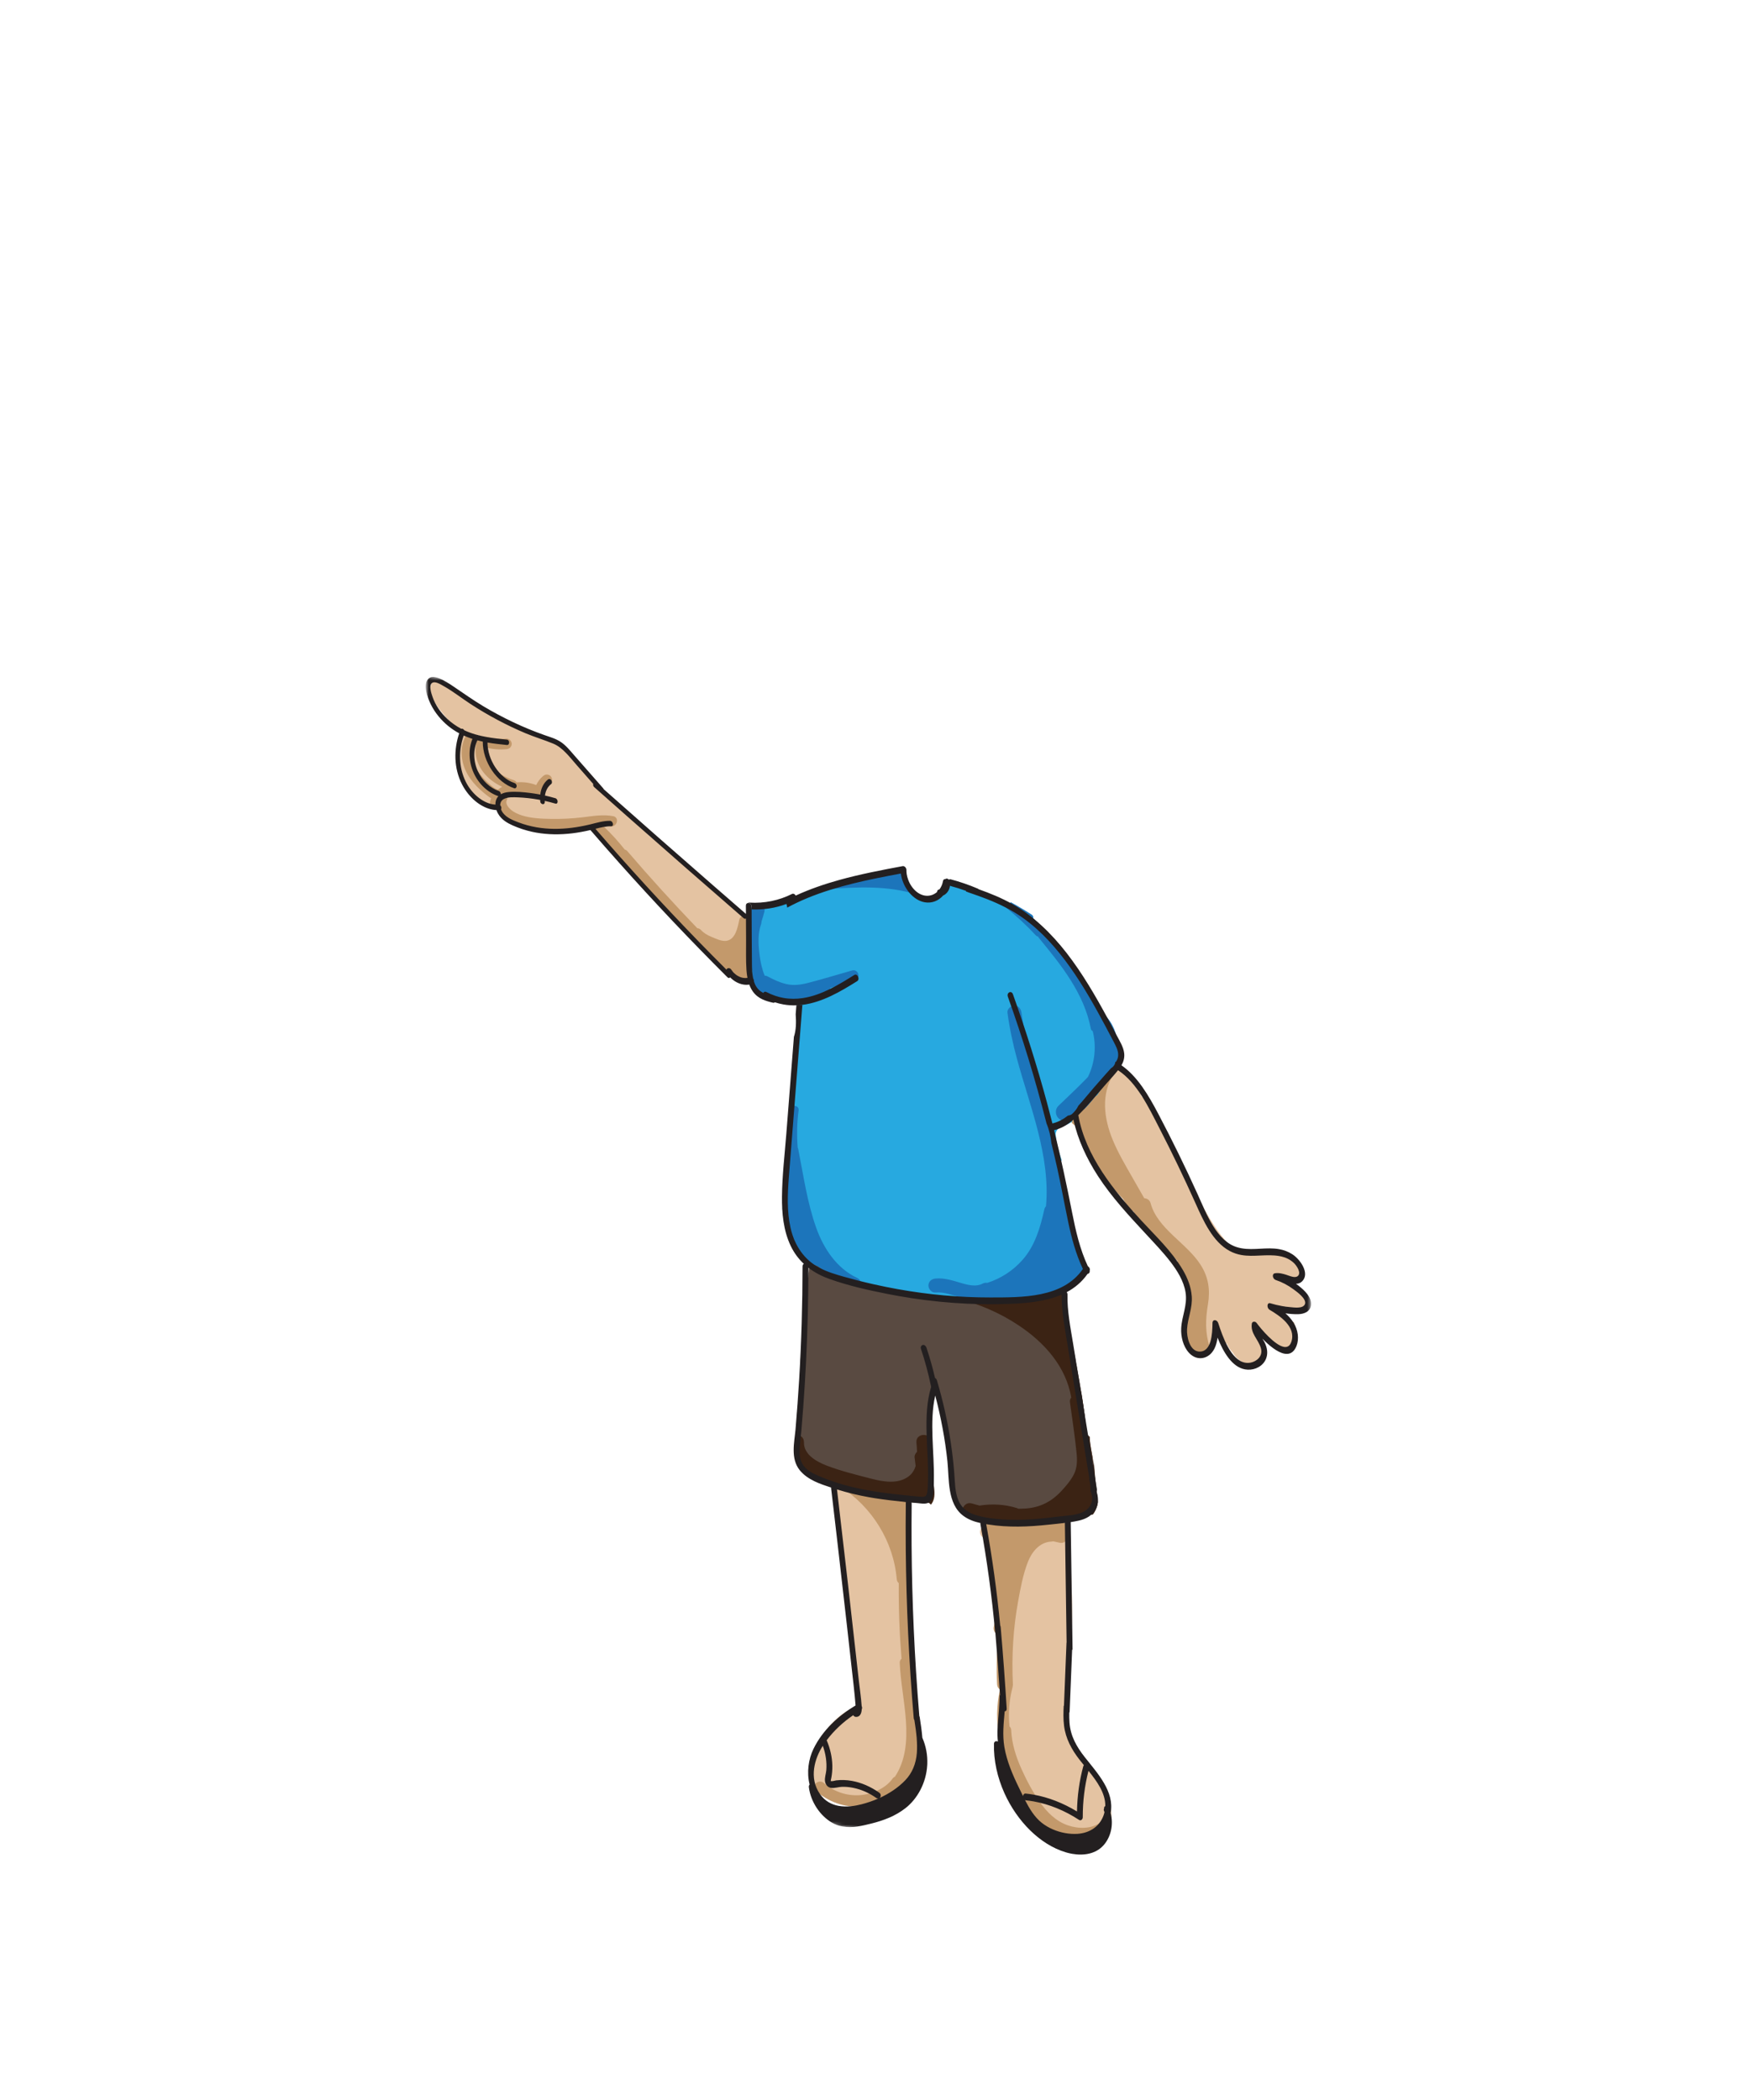 <?xml version="1.0" encoding="UTF-8"?>
<svg width="500px" height="600px" viewBox="0 0 500 600" version="1.1" xmlns="http://www.w3.org/2000/svg" xmlns:xlink="http://www.w3.org/1999/xlink">
    <title>pointingleft</title>
    <defs>
        <polyline id="path-1" points="253.256 0.122 252.685 307.781 0.128 353 0.699 45.34 253.25 0.122"></polyline>
        <polyline id="path-3" points="253.256 0.122 252.685 307.781 0.128 353 0.699 45.34 253.25 0.122"></polyline>
    </defs>
    <g id="pointingleft" stroke="none" stroke-width="1" fill="none" fill-rule="evenodd">
        <g id="body" transform="translate(248, 369) scale(-1, 1) translate(-248, -369) translate(121, 192)">
            <g id="fill" transform="translate(1.941, 2.437)">
                <path d="M92.979,242.731 C92.625,241.583 91.401,241.149 90.185,241.32 C86.652,241.819 83.118,242.318 79.584,242.817 C76.498,243.252 72.995,244.163 69.901,243.396 C67.516,242.805 66.297,245.495 67.679,246.763 C67.657,246.862 67.63,246.959 67.623,247.067 C66.769,258.348 66.031,269.658 67.963,280.886 C67.399,288.617 69.728,296.561 67.176,304.113 C67.126,304.26 67.098,304.401 67.083,304.538 C65.022,307.476 62.888,310.373 60.66,313.212 C58.823,315.552 57.002,318.054 56.463,320.872 C56.111,321.133 55.798,321.48 55.73,321.874 C55.515,323.099 55.385,324.241 55.636,325.469 C55.884,326.68 56.694,327.744 57.775,328.487 C58.232,328.8 58.716,329.037 59.215,329.228 C59.497,329.608 59.911,329.907 60.453,330.02 C63.208,330.593 66.015,330.295 68.483,329.302 C68.51,329.302 68.533,329.307 68.56,329.306 C72.224,329.159 74.554,327.112 76.336,324.611 C77.27,323.912 78.167,323.176 79.007,322.384 C79.415,322.001 79.672,321.49 79.672,320.957 C79.672,320.796 79.638,320.627 79.589,320.459 C83.442,313.395 87.903,305.877 87.224,297.955 C87.38,297.606 87.428,297.2 87.309,296.744 C86.139,292.287 86.891,287.623 87.327,283.122 C87.796,278.274 88.266,273.427 88.736,268.579 C88.79,268.023 88.615,267.595 88.317,267.278 C88.773,259.741 90.029,252.279 92.089,244.949 C92.843,244.475 93.213,243.491 92.979,242.731" id="Fill-1" fill="#E4C3A2"></path>
                <path d="M140.361,306.183 C139.019,302.451 136.774,299.012 133.776,296.397 C132.123,294.955 130.259,293.706 128.016,293.51 C127.933,293.503 127.849,293.508 127.766,293.504 C127.973,289.316 128.376,285.138 129.01,280.991 C129.539,280.598 129.87,279.957 129.923,279.248 L131.664,256.256 C131.69,255.917 131.602,255.598 131.45,255.309 C132.417,247.979 133.341,240.644 134.178,233.298 C134.204,233.074 134.167,232.859 134.102,232.654 C134.32,231.644 134.527,230.632 134.764,229.626 C135.214,227.72 133.29,226.391 131.611,227.203 C126.53,229.659 121.227,231.593 115.77,233.034 C114.134,233.466 113.931,235.186 114.632,236.293 C114.63,236.318 114.622,236.342 114.619,236.368 C114.579,236.716 114.584,237.055 114.615,237.389 C114.411,237.702 114.288,238.092 114.301,238.572 C114.408,242.218 114.514,245.865 114.621,249.511 C114.662,250.887 114.689,252.268 114.773,253.643 L114.758,253.824 C114.744,254.007 114.769,254.182 114.811,254.353 C114.817,254.421 114.816,254.489 114.823,254.557 C114.867,255.065 114.914,255.641 114.991,256.225 C114.559,256.737 114.404,257.435 114.534,258.184 C114.604,258.593 114.671,259.003 114.73,259.413 C114.74,259.477 114.749,259.54 114.757,259.604 C114.761,259.632 114.764,259.656 114.769,259.697 C114.792,259.887 114.816,260.077 114.838,260.267 C114.838,260.272 114.838,260.276 114.839,260.28 C114.809,260.559 114.775,260.839 114.75,261.118 C114.548,263.328 114.356,265.539 114.161,267.751 C114.148,267.886 114.158,268.019 114.18,268.151 C113.808,268.533 113.57,269.029 113.638,269.565 C114.257,274.446 113.237,279.497 112.966,284.381 C112.723,288.782 112.67,293.189 112.769,297.595 C112.187,297.917 111.762,298.512 111.759,299.38 C111.748,302.199 111.737,305.018 111.726,307.838 C111.72,309.099 111.606,310.449 111.95,311.678 C112.308,312.961 113.182,313.911 114.129,314.801 C117.691,318.151 121.912,320.951 126.927,321.225 C127.087,321.234 127.242,321.217 127.392,321.184 C127.575,321.16 127.757,321.135 127.94,321.111 C128.169,321.047 128.372,320.938 128.562,320.809 C132.156,321.477 136.039,320.447 138.558,317.695 C141.52,314.46 141.801,310.191 140.361,306.183" id="Fill-3" fill="#E4C3A2"></path>
                <path d="M92.084,241.095 C90.92,239.363 88.483,239.758 86.598,239.877 C84.675,239.998 82.756,240.175 80.845,240.401 C76.883,240.87 72.779,239.763 68.908,240.657 C66.097,241.306 67.473,246.995 70.293,246.344 C70.902,246.203 71.516,246.073 72.128,245.942 C72.296,245.983 72.474,246.012 72.667,246.02 C76.149,246.169 78.336,249.155 79.377,251.832 C80.773,255.421 81.481,259.302 82.162,263.043 C83.589,270.885 84.045,278.859 83.661,286.795 C83.651,286.991 83.676,287.168 83.715,287.335 C83.719,287.444 83.734,287.556 83.766,287.673 C84.73,291.323 85.02,295.107 84.623,298.839 C84.351,299.081 84.162,299.415 84.145,299.852 C83.986,303.715 82.808,307.439 81.204,311.006 C79.726,314.296 77.98,317.59 75.855,320.585 C73.942,323.281 71.404,325.899 68.003,327.075 C64.955,328.13 61.197,328.192 58.592,326.203 C56.94,324.942 54.534,327.085 56.197,328.356 C59.316,330.737 63.397,331.316 67.322,330.451 C71.58,329.513 75.577,328.223 78.148,325.131 C80.895,321.829 82.936,317.281 84.711,313.498 C86.245,310.227 86.712,306.206 87.242,302.709 C87.384,302.554 87.484,302.372 87.523,302.167 C88.415,297.55 88.367,292.868 87.362,288.284 C87.819,287.958 88.143,287.463 88.175,286.795 C88.403,282.068 88.308,277.335 87.914,272.623 C88.859,272.181 89.37,271.253 89.103,270.274 C88.996,269.883 88.899,269.49 88.819,269.093 C88.785,268.923 88.756,268.753 88.725,268.582 C88.719,268.548 88.716,268.536 88.712,268.513 C88.709,268.488 88.708,268.474 88.703,268.437 C88.618,267.692 88.563,266.947 88.568,266.198 C88.572,265.469 88.592,264.709 88.728,263.988 C88.738,263.931 88.751,263.866 88.76,263.816 C88.791,263.645 88.825,263.475 88.861,263.306 C88.945,262.91 89.047,262.518 89.159,262.128 C89.317,261.572 89.188,260.963 88.851,260.478 C89.079,259.131 89.227,257.738 89.227,256.335 C89.472,254.435 89.81,252.547 90.272,250.674 C90.696,248.962 91.204,247.266 91.796,245.595 C92.315,244.127 93.067,242.56 92.084,241.095" id="Fill-5" fill="#C3996B"></path>
                <path d="M137.658,314.998 C134.868,317.45 131.185,318.709 127.478,318.473 C124.101,318.257 120.047,316.602 118.044,313.745 C117.848,313.466 117.607,313.285 117.349,313.172 C111.198,303.862 115.616,290.937 115.987,280.678 C116.007,280.134 115.797,279.736 115.478,279.478 C116.062,272.295 116.33,265.092 116.268,257.885 C116.577,257.626 116.807,257.254 116.849,256.748 C117.743,246.024 123.912,236.074 132.975,230.34 C133.605,230.309 134.031,229.974 134.253,229.526 C135.694,228.615 134.845,225.99 133.018,226.606 C129.474,227.801 125.93,228.995 122.387,230.189 C120.531,230.815 118.673,231.435 116.818,232.066 C115.492,232.518 114.321,233.015 113.965,234.503 C113.575,236.125 113.836,238.07 113.818,239.732 C113.798,241.593 113.777,243.454 113.757,245.315 C113.719,248.764 113.68,252.213 113.642,255.662 C113.288,255.918 113.042,256.328 113.049,256.903 C113.15,264.959 112.847,273.012 112.14,281.038 C112.089,281.633 112.323,282.05 112.682,282.301 C112.266,288.756 110.86,295.654 111.085,302.204 C110.825,302.405 110.631,302.678 110.571,303.011 C110.324,304.397 110.288,305.784 110.41,307.146 C110.345,307.32 110.307,307.505 110.321,307.698 C110.535,310.664 111.744,313.44 113.837,315.566 C114.25,315.984 114.86,316.092 115.404,315.945 C115.721,316.375 116.051,316.801 116.41,317.219 C116.725,317.585 117.09,317.735 117.446,317.741 C120.12,320.033 123.692,321.365 127.123,321.665 C131.798,322.074 136.441,320.345 139.934,317.274 C141.493,315.904 139.209,313.635 137.658,314.998" id="Fill-7" fill="#C3996B"></path>
                <path d="M235.975,16.205 C235.929,16.175 235.881,16.147 235.835,16.118 C236.025,15.932 236.204,15.736 236.39,15.548 C236.704,15.847 237.135,16.019 237.624,15.949 C237.604,16.148 237.583,16.346 237.562,16.547 C237.129,16.047 236.504,15.991 235.975,16.205 M228.193,32.73 C227.738,32.574 227.255,32.483 226.76,32.433 C227.332,32.269 227.89,32.069 228.432,31.833 C228.496,32.233 228.691,32.618 228.981,32.876 C228.977,32.96 228.983,33.045 228.991,33.131 C228.746,32.972 228.486,32.83 228.193,32.73 M249.89,1.114 C249.618,0.235 248.523,-0.334 247.686,0.218 C247.448,0.375 247.223,0.548 247.009,0.733 C246.514,0.497 245.911,0.531 245.416,1.056 C242.734,3.904 238.693,5.03 236.215,8.125 C236.082,8.148 235.949,8.177 235.811,8.239 C229.367,11.15 222.91,14.034 216.478,16.973 C213.541,18.315 211.093,19.961 208.996,22.437 C206.843,24.979 204.843,27.664 202.906,30.372 C202.896,30.385 202.892,30.398 202.882,30.412 C197.464,34.847 192.288,39.564 187.36,44.538 C181.285,48.827 175.446,53.454 169.932,58.445 C168.312,59.912 166.718,61.408 165.152,62.934 C163.767,64.282 161.917,65.688 161.003,67.413 C160.76,67.359 160.511,67.352 160.292,67.413 C159.425,67.651 159.136,68.452 159.246,69.258 C159.631,72.116 160.417,75.211 159.82,78.079 C159.534,79.454 159.122,80.791 158.944,82.187 C158.851,82.918 158.769,83.666 159.185,84.322 C159.658,85.066 160.524,85.314 161.354,85.168 C163.866,84.726 165.841,82.426 167.531,80.695 C168.093,80.118 168.634,79.518 169.192,78.937 C169.611,79.024 170.069,78.923 170.46,78.516 C177.713,70.98 184.791,63.278 191.688,55.415 C191.894,55.181 192.005,54.909 192.042,54.631 C196.163,50.404 200.114,46.019 203.888,41.48 C203.947,41.514 204.003,41.549 204.069,41.576 C204.604,41.794 205.148,41.976 205.697,42.138 L205.87,42.272 C206.104,42.408 206.356,42.476 206.626,42.476 L206.994,42.476 C209.962,43.123 213.063,43.062 216.088,42.711 C219.618,42.302 223.607,41.95 226.788,40.237 C228.209,39.473 229.689,38.204 230.225,36.634 C230.362,36.232 230.408,35.84 230.389,35.464 C230.633,35.673 230.944,35.813 231.321,35.813 C235.831,35.809 239.207,31.517 240.929,27.76 C242.819,23.638 243.022,18.771 240.505,14.86 C242.582,13.748 244.352,12.076 245.854,10.259 C246.953,8.929 248.097,7.545 248.986,6.062 C249.879,4.572 250.421,2.83 249.89,1.114" id="Fill-9" fill="#E4C3A2"></path>
                <path d="M66.565,119.696 C66.264,119.278 65.888,118.944 65.383,118.753 C65.003,117.905 64.502,117.08 63.858,116.288 C63.444,115.779 62.74,115.592 62.048,115.636 C60.632,113.631 59.024,111.732 57.245,109.984 C56.412,109.166 54.812,109.071 53.937,109.879 C53.701,110.096 53.526,110.347 53.405,110.614 C50.268,112.595 48.361,115.621 46.894,118.795 C45.266,120.372 44.216,122.558 43.425,124.618 C42.166,125.929 41.17,127.424 40.492,129.034 C38.478,132.183 36.829,135.52 35.602,139.015 C35.528,139.227 35.502,139.425 35.494,139.617 C33.935,142.136 32.434,144.686 31.01,147.274 C27.962,152.816 24.865,158.922 19.68,163.119 C19.645,163.118 19.612,163.11 19.577,163.112 L16.993,163.276 C16.755,163.29 16.53,163.347 16.323,163.446 C13.004,163.187 9.657,162.955 6.375,163.418 C5.947,163.478 5.627,163.798 5.443,164.19 C5.176,164.251 4.907,164.308 4.646,164.392 C3.196,164.859 0.997,165.899 1.117,167.725 C1.13,167.943 1.186,168.132 1.265,168.301 C1.303,168.976 1.456,169.628 1.618,170.283 C2.201,170.552 2.618,171.049 2.726,171.769 C2.872,172.744 2.249,173.647 1.32,173.93 C1.11,173.994 0.903,174.064 0.695,174.135 C0.643,174.154 0.612,174.164 0.578,174.175 C0.57,174.18 0.548,174.192 0.519,174.206 C0.519,174.206 0.518,174.206 0.518,174.207 C0.802,174.793 0.843,175.505 0.452,176.029 C0.324,176.2 0.221,176.377 0.113,176.56 C0.104,176.576 0.099,176.58 0.092,176.592 C0.09,176.613 0.088,176.632 0.083,176.668 C0.067,176.755 0.045,176.842 0.023,176.928 C0.027,176.971 -0.001,177.228 -1.42108547e-14,177.306 C0.001,177.395 0.048,177.709 0.038,177.687 C0.057,177.781 0.075,177.875 0.1,177.968 C0.128,178.07 0.164,178.167 0.198,178.266 C0.209,178.272 0.325,178.55 0.361,178.615 C0.426,178.731 0.502,178.841 0.576,178.951 C0.616,178.997 0.729,179.14 0.759,179.172 C0.828,179.242 0.902,179.305 0.974,179.369 C0.988,179.361 1.281,179.563 1.344,179.601 C1.359,179.609 1.362,179.613 1.373,179.619 C1.392,179.621 1.409,179.621 1.441,179.627 C1.516,179.638 1.705,179.654 1.731,179.662 C1.77,179.661 1.807,179.66 1.842,179.66 C1.988,179.635 2.138,179.604 2.318,179.555 C2.684,179.456 3.013,179.462 3.306,179.533 C3.999,179.381 4.694,179.24 5.356,178.979 C5.955,178.743 6.647,179.187 6.875,179.727 C6.98,179.98 6.985,180.253 6.928,180.51 C6.932,180.51 6.935,180.509 6.939,180.508 L6.927,180.517 C6.852,180.852 6.662,181.159 6.347,181.341 C5.867,181.618 5.411,181.934 4.941,182.229 C4.782,182.33 4.616,182.414 4.452,182.505 C4.233,182.875 3.883,183.186 3.362,183.353 C3.339,183.36 3.319,183.363 3.297,183.369 C3.29,183.436 3.284,183.503 3.265,183.573 C2.926,184.871 2.778,186.237 3.043,187.508 C3.32,188.833 3.869,190.074 4.426,191.3 C4.465,191.288 4.498,191.285 4.539,191.271 C4.631,191.237 4.725,191.221 4.82,191.215 C4.975,191.111 5.125,190.999 5.278,190.893 C5.568,191.012 5.896,191.047 6.232,190.959 C7.853,190.536 9.356,189.587 10.48,188.317 C10.618,188.203 10.752,188.083 10.9,187.987 C11.485,187.604 12.323,187.869 12.661,188.45 C13.024,189.073 12.781,189.837 12.199,190.217 C12.149,190.25 12,190.368 12.011,190.354 C11.967,190.391 11.922,190.427 11.88,190.466 C11.72,190.615 11.583,190.779 11.438,190.942 C11.415,190.973 11.392,191.005 11.37,191.038 C11.34,191.083 11.31,191.129 11.281,191.174 C11.781,191.352 12.151,191.826 12.157,192.38 C12.158,192.569 12.169,192.748 12.18,192.926 C12.182,192.941 12.184,192.953 12.186,192.964 C12.234,193.194 12.282,193.421 12.355,193.646 C12.39,193.753 12.43,193.858 12.47,193.963 C12.483,193.984 12.585,194.216 12.601,194.251 C12.727,194.503 12.868,194.747 13.024,194.981 C13.044,195.012 13.148,195.153 13.169,195.186 C13.244,195.279 13.32,195.37 13.401,195.457 C13.403,195.459 13.405,195.461 13.408,195.464 C13.648,195.45 13.892,195.501 14.104,195.634 C14.107,195.636 14.383,195.798 14.317,195.767 C14.237,195.73 14.515,195.835 14.55,195.845 C14.627,195.866 14.704,195.883 14.781,195.897 C14.808,195.9 14.855,195.905 14.883,195.906 C14.997,195.909 15.109,195.911 15.222,195.906 C15.236,195.905 15.327,195.898 15.376,195.894 C15.429,195.881 15.598,195.847 15.594,195.848 C15.675,195.827 15.754,195.802 15.835,195.777 C15.865,195.767 15.897,195.766 15.928,195.759 C16.099,195.572 16.243,195.365 16.397,195.164 C16.613,195.207 16.841,195.207 17.074,195.142 C18.708,194.681 19.967,193.483 20.825,192.052 C21.59,191.254 22.196,190.312 22.634,189.295 C22.76,189.56 22.898,189.819 23.061,190.066 C23.381,189.166 23.837,188.301 24.319,187.494 C24.688,186.874 25.458,186.701 26.08,187.03 C26.69,187.354 26.887,188.217 26.542,188.798 C26.38,189.069 26.231,189.345 26.084,189.623 C26.094,189.655 26.119,189.68 26.127,189.715 C26.161,189.847 26.205,189.978 26.243,190.11 C26.388,190.172 26.519,190.255 26.613,190.374 C26.805,190.618 26.992,190.865 27.172,191.118 C27.18,191.13 27.189,191.141 27.197,191.153 C27.282,191.178 27.363,191.215 27.441,191.264 C27.745,191.468 28.038,191.701 28.296,191.961 C28.344,192.009 28.388,192.062 28.433,192.112 C28.998,191.991 29.461,191.759 29.784,191.391 C32.214,189.769 32.107,186.827 31.912,184.265 C31.688,181.324 31.464,178.384 31.24,175.442 C31.463,175.226 31.629,174.967 31.692,174.663 C33.472,166.029 40.797,159.829 47.054,153.613 C50.675,150.016 54.055,146.221 57.096,142.206 C60.013,138.353 62.894,134.286 64.795,129.924 C65.188,129.021 65.512,128.1 65.764,127.173 C66.008,127.017 66.222,126.823 66.409,126.584 C67.168,125.609 67.578,124.359 67.6,123.167 C67.623,121.975 67.29,120.706 66.565,119.696" id="Fill-11" fill="#E4C3A2"></path>
                <path d="M67.76,121.967 C67.676,121.603 67.517,121.255 67.363,120.911 C67.122,120.378 66.745,119.887 66.317,119.464 C66.299,119.447 66.277,119.435 66.26,119.419 C65.687,117.731 64.559,116.217 62.704,115.11 C62.55,115.018 62.397,114.947 62.245,114.892 C60.856,112.967 59.433,111.061 58.051,109.139 C57.312,108.211 56.082,107.689 54.874,108.279 C53.831,108.788 53.249,110.178 53.944,111.143 C54.234,111.546 54.524,111.949 54.814,112.352 C58.583,118.129 57.654,125.144 55.143,131.238 C53.649,134.864 51.64,138.284 49.678,141.713 C48.494,143.78 47.312,145.847 46.129,147.915 C45.314,147.969 44.567,148.405 44.308,149.358 C42.324,156.676 34.031,160.671 30.023,166.95 C27.724,170.55 27.259,174.197 27.939,178.278 C28.636,182.461 28.765,186.378 27.432,190.47 C26.582,193.078 31.058,194.345 31.907,191.737 C31.943,191.629 31.969,191.52 32.003,191.412 C32.21,191.338 32.413,191.209 32.598,190.999 C35.496,187.708 34.33,183.495 33.337,179.694 C32.731,177.37 32.701,175.353 33.464,173.06 C34.166,170.949 35.203,168.984 36.45,167.149 C36.759,166.696 36.769,166.254 36.609,165.883 C39.57,162.623 43.193,159.807 45.815,156.381 C46.319,156.271 46.785,155.971 47.109,155.406 C47.829,154.147 48.55,152.888 49.27,151.629 C50.305,151.254 50.905,150.476 51.395,149.52 C51.663,148.996 51.948,148.481 52.242,147.971 C52.439,147.778 52.633,147.585 52.862,147.386 C52.94,147.318 53.006,147.239 53.064,147.154 C53.643,146.587 54.185,145.996 54.71,145.396 C55.094,145.339 55.465,145.132 55.736,144.721 C57.656,141.82 59.615,138.94 61.488,136.006 C63.251,133.242 64.838,130.344 65.745,127.175 C65.749,127.159 65.749,127.146 65.753,127.131 C65.823,127.107 65.892,127.083 65.962,127.059 C66.32,126.882 66.607,126.638 66.824,126.327 C66.965,126.162 67.088,125.986 67.189,125.798 C67.366,125.468 67.551,125.13 67.662,124.775 C67.834,124.231 67.939,123.634 67.904,123.065 C67.881,122.7 67.843,122.326 67.76,121.967" id="Fill-13" fill="#C3996B"></path>
                <path d="M202.649,41.746 C202.037,41.184 201.137,41.169 200.528,41.746 C198.374,43.785 196.394,45.985 194.551,48.303 C194.291,48.358 194.033,48.503 193.803,48.771 C187.354,56.295 180.686,63.627 173.826,70.778 C173.49,70.781 173.141,70.911 172.829,71.231 C172.002,72.153 170.951,72.757 169.811,73.225 C168.598,73.722 167.003,74.517 165.669,74.391 C162.916,74.132 162.267,70.455 161.832,68.327 C161.67,67.533 160.73,67.075 159.987,67.28 C159.162,67.506 158.776,68.329 158.939,69.124 C159.058,69.706 159.201,70.311 159.37,70.916 C158.928,71.143 158.618,71.569 158.689,72.182 C159.146,76.099 159.625,80.134 158.592,84.001 C158.238,85.329 159.65,86.261 160.796,85.695 C165.683,83.28 169.507,79.089 173.249,75.132 C173.587,75.131 173.935,75.004 174.243,74.686 C181.427,67.268 188.387,59.636 195.126,51.81 C195.504,51.72 195.846,51.477 196.117,51.12 C196.187,51.028 196.256,50.935 196.327,50.843 C196.336,50.832 196.386,50.766 196.42,50.723 C196.461,50.669 196.565,50.536 196.561,50.541 C196.618,50.469 196.675,50.396 196.733,50.323 C196.992,49.996 197.254,49.671 197.52,49.349 C198.051,48.705 198.596,48.073 199.154,47.452 C200.269,46.209 201.437,45.015 202.649,43.868 C203.22,43.327 203.235,42.284 202.649,41.746" id="Fill-15" fill="#C3996B"></path>
                <path d="M231.759,16.586 C231.678,16.591 231.701,16.59 231.759,16.586" id="Fill-17" fill="#C3996B"></path>
                <path d="M240.105,16.063 C239.244,14.334 236.655,15.853 237.514,17.577 C239.125,20.807 237.715,24.634 235.534,27.217 C234.414,28.543 233.077,29.843 231.626,30.806 C231.371,30.976 231.077,31.082 230.787,31.185 C230.409,30.881 230.002,30.607 229.575,30.369 C231.658,29.384 233.552,28.035 234.974,26.184 C236.921,23.649 237.792,20.209 236.795,17.113 C236.464,16.085 235.407,15.882 234.648,16.227 C234.362,16.11 234.041,16.078 233.714,16.171 C233.265,16.299 232.811,16.409 232.352,16.496 C232.21,16.522 232.069,16.546 231.927,16.569 C231.887,16.576 231.812,16.582 231.759,16.585 C231.791,16.584 231.832,16.581 231.899,16.577 C231.667,16.59 231.434,16.631 231.203,16.651 C230.252,16.728 229.298,16.712 228.351,16.61 C227.994,16.571 227.535,16.805 227.291,17.049 C227.031,17.309 226.835,17.736 226.851,18.11 C226.891,18.995 227.513,19.52 228.351,19.61 C230.287,19.818 232.267,19.641 234.152,19.148 C234.355,21.013 233.745,22.926 232.552,24.447 C230.985,26.446 228.649,27.697 226.275,28.473 C225.925,28.587 225.636,28.815 225.44,29.102 C223.548,28.914 221.637,29.187 219.853,29.862 C219.383,28.877 218.723,27.975 217.892,27.299 C217.574,27.041 217.257,26.86 216.832,26.86 C216.463,26.86 216.024,27.023 215.77,27.299 C215.508,27.585 215.313,27.96 215.332,28.36 C215.348,28.734 215.467,29.174 215.77,29.421 C216.092,29.683 216.379,29.98 216.644,30.299 C216.87,30.615 217.066,30.95 217.232,31.3 C217.354,31.613 217.463,31.929 217.535,32.256 C217.613,32.613 217.917,32.973 218.224,33.153 C218.546,33.341 219.02,33.421 219.38,33.304 C219.583,33.239 219.76,33.142 219.911,33.021 C220.051,32.99 220.193,32.961 220.327,32.897 C222.179,32.006 224.361,31.793 226.351,32.294 C226.996,32.457 227.641,32.701 228.216,33.029 C228.081,33.387 228.074,33.803 228.277,34.233 C228.737,35.207 227.746,36.367 227.054,36.947 C226.14,37.714 224.981,38.219 223.851,38.569 C221.234,39.379 218.44,39.485 215.719,39.535 C212.701,39.59 209.677,39.444 206.678,39.09 C203.71,38.74 200.842,38.189 197.862,38.753 C195.967,39.112 196.769,42.003 198.66,41.646 C202.069,41.001 205.705,42.058 209.115,42.331 C212.672,42.616 216.28,42.654 219.836,42.325 C222.759,42.055 225.815,41.476 228.27,39.766 C229.556,38.871 230.619,37.634 231.082,36.239 C232.071,36.503 233.352,35.728 233,34.434 C232.924,34.158 232.825,33.897 232.714,33.643 C233.057,33.459 233.376,33.235 233.686,32.999 C234.456,32.414 235.205,31.801 235.914,31.145 C237.259,29.902 238.485,28.483 239.414,26.899 C241.343,23.606 241.836,19.538 240.105,16.063" id="Fill-19" fill="#C3996B"></path>
                <path d="M159.45,81.222 C159.441,77.771 159.061,74.3 159.298,70.854 C159.028,70.858 158.763,70.813 158.514,70.717 C158.523,70.666 158.54,70.621 158.545,70.568 C158.621,69.845 158.675,69.119 158.697,68.392 C158.721,67.65 158.78,66.852 158.633,66.119 C158.268,64.296 156.271,64.268 154.8,64.055 C153.296,63.837 151.789,63.641 150.279,63.47 C149.599,63.393 148.911,63.288 148.226,63.263 C147.769,63.246 147.351,63.317 146.959,63.463 C144.265,62.015 141.501,60.707 138.67,59.596 C131.682,56.853 123.95,56.843 116.98,54.017 C115.971,55.283 114.735,56.552 113.495,57.39 C113,58.841 112.336,60.351 111.049,61.25 C108.124,63.293 103.366,61.488 102.569,57.977 C102.481,57.589 102.576,57.25 102.761,56.977 C102.76,56.973 102.759,56.971 102.758,56.966 C100.849,57.438 99.006,58.126 97.171,58.846 C97.159,59.21 96.958,59.558 96.498,59.68 C94.062,60.327 91.539,60.909 89.176,61.843 C75.089,71.314 64.343,85.483 58.777,102.585 C58.717,102.769 58.698,102.94 58.658,103.117 C57.057,105.802 55.369,108.443 53.509,110.989 C54.025,111.513 54.524,112.054 55.01,112.609 C56.758,114.398 58.244,116.424 59.629,118.508 C59.644,118.517 59.662,118.516 59.678,118.525 C60.273,118.898 60.808,119.355 61.322,119.837 C62.839,121.216 64.269,122.481 65.99,123.546 C66.346,123.767 66.498,124.16 66.428,124.549 C66.681,124.995 66.791,125.537 66.757,126.054 C67.644,126.618 68.584,127.092 69.602,127.394 C70.591,127.687 71.521,128.702 71.43,129.795 C71.223,132.306 70.507,134.673 69.726,137.03 C70.249,138.052 69.986,138.993 69.364,139.634 C70.845,140.102 72.58,139.927 73.767,138.946 C71.582,150.479 69.539,162.039 67.607,173.622 C69.908,174.764 72.307,175.698 74.586,176.888 C74.684,176.94 74.766,177.007 74.853,177.071 C76.603,177.524 78.348,178.024 80.109,178.407 C83.333,177.772 86.699,178.433 89.965,178.265 C94.418,178.036 98.842,177.321 103.289,176.981 C105.529,176.809 107.773,176.662 110.016,176.501 C110.425,176.397 110.833,176.291 111.241,176.189 C115.237,175.192 119.286,174.313 123.396,173.961 C124.023,173.908 124.651,173.873 125.28,173.857 C126.031,173.749 126.783,173.642 127.534,173.535 C128.785,172.58 130.349,171.927 131.715,171.369 C133.092,170.807 134.495,170.315 135.895,169.818 C136.552,169.584 137.209,169.351 137.863,169.111 C138.221,168.979 138.577,168.846 138.932,168.709 C139.002,168.682 139.525,168.472 139.621,168.437 C144.611,166.308 148.046,161.011 148.887,155.484 C149.003,154.485 149.081,153.48 149.092,152.466 C149.096,151.902 149.258,151.443 149.51,151.077 C149.449,150.046 149.372,149.016 149.254,147.989 C148.878,144.71 147.905,140.898 148.81,137.514 C148.019,132.953 147.718,128.318 147.804,123.691 C147.772,123.591 147.734,123.495 147.718,123.387 C147.245,120.256 146.833,117.001 146.939,113.804 C146.812,113.655 146.719,113.468 146.716,113.218 C146.714,112.953 146.693,112.695 146.662,112.439 C146.42,111.655 146.219,110.858 146.019,110.062 C145.927,109.69 146.029,109.405 146.216,109.201 C146.167,107.833 145.916,106.432 145.901,105.053 C145.894,105.023 145.888,104.992 145.882,104.961 C145.625,104.323 145.41,103.669 145.288,102.992 C145.211,102.567 145.341,102.131 145.731,101.903 C145.844,101.837 145.984,101.805 146.129,101.791 C146.065,101.607 145.998,101.424 145.938,101.238 C145.32,99.54 144.904,97.784 144.88,95.966 C144.876,95.726 144.954,95.549 145.06,95.403 C145.045,95.347 145.028,95.291 145.012,95.236 C144.924,95.103 144.852,94.948 144.787,94.785 C144.018,94.488 143.987,93.213 144.893,92.954 C144.951,92.938 145.01,92.921 145.067,92.904 C145.183,92.842 145.308,92.806 145.441,92.796 C148.819,91.83 152.203,90.841 155.418,89.409 C155.685,89.289 155.976,89.304 156.231,89.396 C156.467,89.151 156.67,88.901 156.884,88.652 C157.646,87.005 158.287,85.45 158.95,83.77 C159.2,83.137 159.461,82.509 159.72,81.879 C159.56,81.725 159.451,81.511 159.45,81.222" id="Fill-21" fill="#27A9E0"></path>
                <path d="M97.172,58.845 C97.16,59.21 96.958,59.557 96.498,59.679 C92.761,60.674 88.81,61.493 85.565,63.708 C85.02,64.08 84.503,63.782 84.279,63.32 C82.241,64.441 80.24,65.63 78.282,66.891 C77.874,67.154 77.765,67.565 77.844,67.938 C75.233,70.375 72.86,73.054 70.772,75.957 C70.691,76.07 70.649,76.199 70.635,76.332 C68.36,79.088 66.225,81.958 64.276,84.953 C63.753,85.757 63.211,86.58 62.68,87.42 C62.62,87.485 62.556,87.539 62.508,87.632 C62.457,87.732 62.41,87.835 62.359,87.936 C61.022,90.09 59.786,92.36 59.134,94.76 C58.539,94.772 57.953,94.972 57.493,95.438 C55.07,97.887 53.781,101.157 53.669,104.487 C52.57,105.386 52.084,106.79 52.293,108.224 C52.514,109.736 53.487,110.792 54.553,111.804 C54.819,112.057 55.07,112.326 55.322,112.593 C55.773,113.282 56.259,113.949 56.775,114.601 C56.815,114.65 56.853,114.701 56.893,114.751 C57.428,115.419 57.994,116.069 58.592,116.706 C60.003,118.67 61.467,120.692 63.207,122.389 C63.966,122.888 64.73,123.378 65.566,123.744 C66.087,123.972 66.425,124.42 66.606,124.936 C66.942,125.117 67.276,125.302 67.633,125.453 C68.78,125.941 70.05,125.891 70.858,124.809 C71.586,123.835 71.574,122.41 70.662,121.527 C67.972,118.925 65.215,116.375 62.613,113.683 C62.51,113.576 62.41,113.468 62.309,113.36 C62.261,113.296 62.212,113.232 62.165,113.167 C60.224,109.122 59.766,104.494 60.856,100.142 C61.111,100.055 61.321,99.851 61.391,99.486 C63.303,89.407 69.9,81.237 76.254,73.521 C76.356,73.398 76.411,73.268 76.447,73.138 C76.663,73.13 76.883,73.051 77.076,72.841 C79.759,69.942 82.66,67.253 85.75,64.792 C89.765,62.607 93.923,60.69 98.205,59.074 C98.632,58.913 98.816,58.564 98.848,58.203 C98.288,58.411 97.73,58.627 97.172,58.845" id="Fill-23" fill="#1C75BB"></path>
                <path d="M105.794,170.861 C103.155,170.61 100.633,171.511 98.138,172.227 C96.158,172.795 94.031,173.239 92.326,172.316 C91.904,172.088 91.43,172.024 90.981,172.098 C87.086,170.855 83.613,168.595 80.886,165.503 C77.323,161.463 75.822,156.251 74.676,151.101 C74.589,150.714 74.418,150.42 74.203,150.195 C72.918,135.798 78.809,121.722 82.507,108.039 C83.678,103.708 84.618,99.34 85.213,94.892 C85.357,93.819 84.191,92.892 83.213,92.892 C82.014,92.892 81.357,93.816 81.213,94.892 C79.64,106.643 75.16,117.726 72.37,129.192 C72.419,129.388 72.448,129.589 72.431,129.795 C72.236,132.151 71.589,134.38 70.866,136.591 L70.778,137.157 C71.301,138.316 70.839,139.364 69.991,139.958 C69.726,140.776 69.435,141.583 69.014,142.335 C68.333,144.898 68.347,147.904 67.862,150.414 C67.196,153.855 66.267,157.249 65.087,160.55 C64.995,161.096 64.898,161.64 64.788,162.182 C64.404,164.083 63.893,165.976 63.128,167.761 C62.941,168.197 62.778,168.625 62.658,169.061 C62.834,169.293 62.999,169.531 63.156,169.775 C63.31,169.951 63.459,170.13 63.623,170.298 C63.846,170.527 64.079,170.746 64.318,170.958 C64.439,171.064 64.561,171.168 64.685,171.27 C64.718,171.298 64.742,171.317 64.768,171.338 C65.847,172.126 66.988,172.806 68.177,173.414 C70.606,174.656 73.166,175.624 75.586,176.887 C75.682,176.937 75.761,177.003 75.845,177.064 C76.015,177.108 76.186,177.148 76.356,177.193 C81.623,177.273 86.953,176.76 92.212,176.515 C92.213,176.515 92.213,176.515 92.214,176.515 C94.175,177.018 96.252,176.827 98.256,176.338 C100.775,175.721 103.17,174.611 105.794,174.861 C106.87,174.964 107.794,173.869 107.794,172.861 C107.794,171.694 106.873,170.964 105.794,170.861" id="Fill-25" fill="#1C75BB"></path>
                <path d="M131.715,171.369 C133.092,170.807 134.495,170.314 135.896,169.817 C136.552,169.584 137.209,169.351 137.863,169.11 C138.221,168.979 138.577,168.846 138.933,168.708 C139.002,168.681 139.526,168.472 139.621,168.436 C140.923,167.881 142.115,167.107 143.187,166.173 C144.056,164.952 144.775,163.611 145.34,162.232 C145.707,161.335 145.986,160.416 146.231,159.488 C146.731,159.294 147.165,158.941 147.47,158.433 C147.966,157.605 147.986,156.673 148.062,155.74 C148.092,155.365 148.122,154.991 148.152,154.616 C148.412,153.203 148.533,151.764 148.496,150.328 C148.494,150.272 148.482,150.218 148.476,150.162 C148.551,148.783 148.542,147.401 148.461,146.022 C148.548,145.558 148.483,145.149 148.315,144.804 C148.25,144.597 148.165,144.398 148.049,144.222 C148.049,144.163 148.051,144.105 148.05,144.047 C148.048,143.91 148.031,143.775 148.002,143.645 C148.181,143.484 148.309,143.248 148.33,142.932 C148.447,141.268 148.423,139.606 148.277,137.955 C148.385,137.376 148.497,136.802 148.608,136.224 C148.442,135.142 148.302,134.057 148.189,132.969 C147.999,132.808 147.785,132.678 147.557,132.586 C147.537,132.333 147.519,132.081 147.5,131.828 C147.566,130.925 147.501,130.016 147.286,129.107 C147.269,126.818 147.118,124.533 146.807,122.252 C146.634,120.982 144.707,121.522 144.879,122.783 C145.358,126.299 145.426,129.854 145.151,133.39 C145.087,133.528 145.035,133.681 145,133.852 C143.509,141.338 142.438,149.115 139.868,156.327 C137.739,162.304 134.031,167.913 128.149,170.694 C126.877,171.295 126.911,172.596 127.578,173.474 C128.82,172.546 130.371,171.917 131.715,171.369" id="Fill-27" fill="#1C75BB"></path>
                <path d="M138.67,59.595 C132.671,57.24 126.123,56.897 119.981,55.06 C119.553,55.048 119.123,55.049 118.689,55.079 C118.684,55.08 118.68,55.082 118.675,55.083 C117.95,55.055 117.223,55.062 116.496,55.068 C115.791,54.827 115.082,54.608 114.343,54.566 C114.332,54.601 114.32,54.637 114.311,54.673 C114.08,55.473 113.865,56.279 113.605,57.071 C113.113,58.562 112.47,60.166 111.181,61.143 C119.505,58.48 128.422,59.02 137.073,59.601 C137.208,59.61 137.328,59.594 137.439,59.564 C138.519,59.969 139.661,60.228 140.808,60.483 C140.099,60.178 139.388,59.877 138.67,59.595" id="Fill-29" fill="#1C75BB"></path>
                <path d="M159.075,71.148 C159.185,70.889 159.214,70.603 159.133,70.318 C159.137,70.179 159.128,70.038 159.087,69.894 C159.063,69.814 159.047,69.732 159.023,69.652 C159.174,69.418 159.281,69.144 159.247,68.879 C159.228,68.742 159.196,68.616 159.174,68.483 C159.179,68.482 159.186,68.481 159.193,68.481 C159.172,68.419 159.159,68.356 159.138,68.294 C159.057,67.866 158.946,67.445 158.788,67.03 C158.715,66.703 158.652,66.375 158.603,66.043 C158.587,65.895 158.568,65.748 158.556,65.599 C158.523,65.195 158.411,64.833 158.117,64.539 C157.856,64.278 157.429,64.083 157.056,64.099 C156.904,64.106 156.752,64.145 156.603,64.197 C156.315,64.087 155.998,64.061 155.7,64.158 C154.915,64.412 154.444,65.188 154.652,66.003 C154.904,66.988 155.194,67.962 155.505,68.929 C155.49,69.112 155.512,69.31 155.588,69.525 C156.523,72.18 156.429,74.969 156.119,77.73 C155.957,79.165 155.724,80.609 155.355,82.012 C155.25,82.202 155.181,82.424 155.17,82.686 C155.002,83.245 154.804,83.794 154.581,84.333 C154.335,84.321 154.074,84.368 153.805,84.51 C152.106,85.411 150.374,86.254 148.494,86.706 C146.36,87.217 144.295,86.941 142.196,86.398 C137.981,85.308 133.807,84.032 129.619,82.843 C127.759,82.316 126.965,85.21 128.821,85.736 C131.152,86.398 133.489,87.135 135.837,87.827 C135.845,88.349 136.085,88.881 136.564,89.094 C140.952,91.034 145.701,91.672 150.443,90.917 C152.433,90.6 155.01,90.135 156.431,88.578 C157.804,87.074 158.074,85.019 158.152,83.058 C158.599,81.421 158.882,79.738 159.084,78.032 C159.354,75.75 159.451,73.414 159.075,71.148" id="Fill-31" fill="#1C75BB"></path>
                <path d="M145.106,207.092 C144.663,202.933 143.31,198.615 144.324,194.441 C144.331,194.41 144.344,194.387 144.352,194.359 C144.246,193.391 144.131,192.425 144.029,191.454 C143.628,187.682 143.545,183.887 143.413,180.099 C143.31,177.148 142.807,174.368 142.364,171.456 C142.119,169.854 141.861,168.136 141.893,166.453 C141.451,166.625 141.011,166.79 140.595,166.936 C140.232,167.064 139.865,167.182 139.502,167.308 C137.642,168.654 135.696,169.872 133.567,170.812 C128.246,173.162 122.298,175.118 116.408,175.174 C116.165,175.504 115.83,175.751 115.417,175.812 C107.877,176.917 100.305,176.41 92.72,176.554 C86.363,176.674 79.973,178.108 73.975,175.768 C73.728,175.784 73.482,175.806 73.236,175.822 C73.029,175.836 72.838,175.87 72.651,175.909 C71.706,174.998 70.188,174.772 68.94,175.225 C68.339,180.011 67.503,184.761 66.625,189.504 C66.599,190.543 66.585,191.583 66.558,192.622 C66.406,192.904 66.276,193.215 66.206,193.591 C65.575,196.972 64.805,200.437 64.028,203.948 C63.46,207.476 62.97,211.016 62.65,214.581 C62.586,215.287 62.216,215.778 61.737,216.082 C61.721,217.378 61.457,218.743 61.347,219.465 C61.1,221.09 60.761,222.698 60.425,224.308 C60.12,227.645 60.02,230.964 60.251,234.235 C59.955,234.643 59.707,235.061 59.507,235.486 C59.755,236.484 60.168,237.422 60.81,238.252 C63.6,238.541 66.348,239.114 69.105,239.646 C72.432,240.288 75.785,240.522 79.158,240.804 C82.4,241.075 85.718,241.28 88.948,240.763 C91.018,240.431 93.005,239.775 95.033,239.312 C95.348,239.127 95.665,238.946 95.963,238.738 C102.99,233.87 101.148,224.439 102.071,217.021 C103.126,208.533 105.788,199.914 108.634,191.83 C108.111,195.214 105.895,198.913 106.276,202.63 C106.765,207.416 107.343,211.899 107.393,216.657 C107.279,217.462 108.415,218.532 108.301,219.337 C108.201,220.05 108.168,220.684 108.389,221.323 C108.127,223.123 108.051,224.946 108.208,226.762 C106.929,228.689 107.803,231.994 110.859,231.994 C111.454,231.994 111.959,231.859 112.389,231.642 C112.494,231.649 112.59,231.673 112.699,231.673 C114.25,231.673 115.299,232.598 116.083,231.181 C116.202,231.153 116.956,230.837 117.075,230.808 C117.68,231.062 118.542,230.85 119.309,230.684 C124.222,229.621 129.814,229.256 134.454,227.332 C137.943,225.886 141.504,221.987 144.029,219.044 C144.843,218.095 145.365,217.064 145.694,215.982 C145.433,213.031 145.422,210.054 145.106,207.092" id="Fill-33" fill="#594A41"></path>
                <path d="M95.342,235.136 C94.63,235.344 93.912,235.537 93.196,235.735 C89.652,235.17 86.08,235.358 82.624,236.408 C82.43,236.468 82.26,236.548 82.104,236.638 C81.478,236.634 80.852,236.617 80.228,236.58 C75.891,236.32 72.576,234.59 69.688,231.437 C68.398,230.029 67.123,228.543 66.251,226.838 C65.243,224.865 65.267,222.714 65.481,220.564 C65.96,215.738 66.732,210.924 67.366,206.115 C67.427,205.656 67.265,205.224 66.984,204.864 C68.487,196.092 74.513,189.256 81.932,184.297 C87.36,180.67 93.428,178.041 99.785,176.539 C97.432,176.526 95.076,176.509 92.72,176.553 C85.846,176.683 78.935,178.351 72.521,175.12 C72.001,175.084 71.482,175.048 70.962,175.012 C70.696,174.993 70.433,175.046 70.185,175.141 C70.099,175.126 70.012,175.115 69.926,175.099 C69.597,175.038 69.269,175.044 68.956,175.099 C68.956,175.1 68.957,175.101 68.957,175.101 C68.149,181.589 66.905,188.01 65.704,194.436 C65.758,194.503 65.801,194.578 65.863,194.639 C65.754,194.839 65.658,195.044 65.555,195.246 C64.363,201.658 63.234,208.079 62.65,214.581 C62.586,215.288 62.216,215.781 61.736,216.086 C61.72,217.38 61.456,218.743 61.347,219.465 C61.226,220.259 61.079,221.049 60.926,221.838 C60.923,221.903 60.916,221.968 60.913,222.033 C60.889,222.637 60.905,223.221 60.954,223.791 C60.684,224.164 60.511,224.62 60.455,225.112 L59.525,233.438 C59.473,233.898 59.423,234.358 59.37,234.817 C59.587,236.065 60.027,237.239 60.81,238.252 C63.6,238.54 66.348,239.114 69.105,239.646 C72.432,240.288 75.784,240.521 79.157,240.803 C82.4,241.075 85.718,241.28 88.947,240.762 C91.385,240.371 93.709,239.538 96.119,239.093 C96.741,238.644 97.368,238.202 98.027,237.811 C98.347,236.363 97.216,234.589 95.342,235.136" id="Fill-35" fill="#3B2314"></path>
                <path d="M144.913,224.401 C145.062,223.157 145.184,221.912 145.189,220.654 C145.191,219.959 145.554,219.381 146.088,219.039 C145.892,217.891 145.758,216.737 145.664,215.58 C144.506,215.497 143.321,216.168 143.36,217.639 C143.451,221.113 139.816,223.154 136.954,224.268 C132.853,225.862 128.409,226.927 124.152,228.038 C120.742,228.927 116.511,229.685 113.456,227.392 C112.41,226.607 111.798,225.568 111.446,224.415 L111.746,221.994 C111.821,221.387 111.512,220.792 111.043,220.366 C111.075,219.445 111.157,218.54 111.225,217.703 C111.458,214.885 107.002,214.806 106.77,217.614 C106.582,219.898 106.501,222.333 106.957,224.599 L106.551,227.886 C106.337,229.615 105.919,231.425 106.121,233.169 C106.224,234.047 106.563,234.844 107.076,235.482 C107.383,235.055 107.882,234.774 108.592,234.826 C111.595,235.046 114.574,234.685 117.522,234.14 C117.554,234.059 117.601,233.986 117.622,233.9 C117.831,233.71 118.003,233.483 118.123,233.231 C120.173,233.297 122.266,233.015 124.247,232.546 C126.946,231.907 129.604,231.073 132.271,230.314 C134.795,229.595 137.321,228.892 139.733,227.853 C141.606,227.047 143.452,225.877 144.913,224.401" id="Fill-37" fill="#3B2314"></path>
            </g>
            <g id="outline" transform="translate(0, 0.878)">
                <g id="Group-41">
                    <mask id="mask-2" fill="white">
                        <use xlink:href="#path-1"></use>
                    </mask>
                    <g id="Clip-40"></g>
                    <path d="M116.862,54.587 C116.421,54.666 116.01,55.183 116.022,55.7 C116.069,58.794 113.936,62.227 111.145,62.926 C111.042,62.951 110.939,62.974 110.838,62.992 C109.497,63.232 108.245,62.832 107.286,61.992 C107.257,61.608 107.046,61.3 106.692,61.251 L106.587,61.235 C106.09,60.572 105.729,59.764 105.573,58.85 C105.491,58.415 105.212,58.258 104.91,58.286 C104.765,58.187 104.586,58.119 104.405,58.151 C104.397,58.152 104.39,58.154 104.383,58.155 C104.202,58.196 104.028,58.297 103.884,58.452 C103.754,58.365 103.61,58.309 103.448,58.338 C103.432,58.34 103.418,58.344 103.402,58.348 C100.784,59.042 98.18,59.931 95.615,61.022 C95.54,61.052 95.471,61.117 95.403,61.181 C92.143,62.343 88.883,63.653 85.751,65.424 C79.848,68.754 74.666,73.727 70.214,79.459 C65.769,85.199 62.032,91.598 58.537,98.066 C57.674,99.673 56.819,101.278 55.971,102.899 C55.124,104.52 53.982,106.272 53.798,108.111 C53.667,109.414 54.027,110.525 54.583,111.497 C49.969,114.709 46.807,120.149 44.046,125.389 C40.095,132.889 36.363,140.515 32.858,148.256 C30.268,153.975 27.411,161.798 21.421,163.51 C21.047,163.618 20.673,163.703 20.298,163.771 C18.513,164.09 16.714,163.997 14.92,163.897 C13.113,163.801 11.306,163.705 9.523,164.024 C8.255,164.251 6.999,164.688 5.762,165.484 C3.52,166.931 0.67,170.925 2.958,173.212 C3.477,173.733 4.08,173.91 4.736,173.913 C4.487,174.087 4.238,174.253 3.996,174.452 C2.418,175.72 0.182,177.65 0.449,180.022 C0.672,181.987 2.549,182.568 4.087,182.604 C5.293,182.629 6.514,182.532 7.744,182.355 C6.876,183.107 6.083,183.966 5.432,184.999 C4.132,187.064 3.772,189.652 4.575,191.695 C5.327,193.6 6.564,194.148 7.993,193.893 C10.004,193.533 12.39,191.581 14.329,189.577 C14.125,189.89 13.935,190.192 13.792,190.468 C13.126,191.72 12.777,193.087 13.015,194.41 C13.448,196.857 15.617,198.257 17.698,198.438 C18.247,198.488 18.772,198.463 19.274,198.373 C22.988,197.709 25.459,193.466 27.133,189.307 C27.386,191.137 27.926,192.821 29.146,193.985 C30.13,194.913 31.434,195.351 32.733,195.118 C33.621,194.959 34.506,194.488 35.285,193.647 C36.984,191.813 37.646,188.946 37.514,186.584 C37.325,183.091 35.679,180.032 36.274,176.348 C36.8,173.099 38.646,170.158 40.596,167.623 C42.743,164.844 45.161,162.328 47.51,159.79 C52.377,154.528 57.333,149.258 61.334,143.08 C64.517,138.154 67.076,132.717 68.3,127.027 C69.934,128.437 71.764,129.57 73.83,130.022 C71.908,137.833 70.234,145.67 68.689,153.535 C67.661,158.749 66.475,164 64.188,168.895 C63.789,169.14 63.478,169.662 63.659,170.157 C63.567,170.674 63.876,171.043 64.275,171.101 C65.892,173.413 67.932,175.087 70.222,176.311 C70.087,176.491 69.996,176.723 70.003,177.007 C70.107,181.638 69.163,186.371 68.393,191.046 C67.645,195.631 66.898,200.225 66.143,204.812 C64.633,214.07 63.123,223.338 61.604,232.599 C61.558,232.866 61.611,233.073 61.709,233.246 C61.216,234.769 61.092,236.303 61.716,237.808 C62.676,240.125 64.771,241.159 66.926,241.62 C67.635,241.778 68.359,241.899 69.083,242.012 C68.909,254.169 68.728,266.328 68.554,278.485 L68.675,278.437 C68.914,284.324 69.151,290.21 69.389,296.097 C69.396,296.268 69.441,296.399 69.494,296.51 C69.515,297.44 69.498,298.368 69.428,299.314 C69.15,303.149 67.38,306.232 65.051,309.181 C61.385,313.822 56.52,319.023 57.677,325.117 C56.766,328.582 57.679,332.048 59.674,334.31 C61.917,336.843 65.391,337.371 68.739,336.772 C69.345,336.663 69.947,336.518 70.536,336.341 C77.907,334.122 84.42,327.442 88.016,319.468 C90.038,314.975 91.126,310.096 91.013,305.379 C90.997,304.77 90.573,304.538 90.156,304.612 C90.06,304.629 89.966,304.662 89.877,304.711 C89.907,304.445 89.945,304.179 89.961,303.918 C90.154,301.195 89.798,298.579 89.598,295.944 C89.488,294.451 89.424,292.951 89.388,291.444 L89.283,291.506 C89.663,285.552 90.104,279.587 90.613,273.619 L90.658,273.637 C91.59,263.323 92.989,252.995 94.863,242.686 C94.885,242.534 94.885,242.405 94.864,242.279 C96.553,241.907 98.244,241.346 99.761,240.218 C104.413,236.767 103.785,229.679 104.307,224.65 C104.967,218.361 106.155,212.055 107.788,205.834 C109.531,213.421 108.014,221.999 108.18,230.033 C108.215,231.816 108.083,234.191 108.886,235.654 C109.713,237.14 111.486,236.701 112.919,236.574 C113.477,236.526 114.028,236.471 114.586,236.423 C114.548,236.534 114.517,236.669 114.525,236.806 C114.699,252.669 114.292,268.636 113.274,284.67 C113.003,288.901 112.685,293.142 112.339,297.379 C112.293,297.473 112.256,297.566 112.232,297.691 C111.927,299.639 111.636,301.635 111.474,303.609 C110.392,306.11 109.972,308.658 110.058,311.097 C110.05,311.219 110.058,311.348 110.08,311.482 C110.38,316.536 112.875,321.076 116.324,323.761 C119.17,325.982 122.531,327.256 125.998,328.122 C128.561,328.756 131.434,329.49 134.256,328.985 C135.25,328.807 136.238,328.475 137.204,327.931 C140.638,325.984 143.345,322 143.896,317.77 C143.942,317.424 143.837,317.167 143.678,316.987 C144.575,313.508 143.979,309.699 142.596,306.836 C139.96,301.396 135.33,297.246 130.554,294.393 C130.749,291.541 131.508,285.07 131.591,284.363 C132.051,280.167 132.519,275.978 132.995,271.787 C133.93,263.487 134.881,255.184 135.839,246.879 C136.398,242.051 136.965,237.222 137.532,232.393 C137.548,232.295 137.525,232.23 137.517,232.145 C140.52,231.157 144.202,229.997 146.477,227.212 C149.206,223.872 148.031,219.165 147.713,215.574 C147.307,210.858 146.962,206.124 146.676,201.378 C146.033,190.646 145.714,179.821 145.703,168.942 C145.704,168.562 145.539,168.34 145.32,168.233 C146.8,166.853 148.086,165.17 149.07,163.119 C151.189,158.694 151.621,153.665 151.577,149.057 C151.52,143.017 150.815,137.076 150.343,131.145 C149.621,121.897 148.899,112.639 148.171,103.392 C147.533,101.423 147.492,99.192 147.662,96.915 L147.463,94.363 C146.887,94.343 146.317,94.296 145.75,94.226 C146.546,104.368 147.341,114.51 148.138,124.66 C148.639,131.009 149.147,137.357 149.633,143.709 C149.979,148.315 150.197,153.133 149.139,157.894 C148.007,163.032 145.164,167.12 140.854,169.36 C138.529,170.572 136.099,171.283 133.685,171.958 C130.924,172.737 128.163,173.439 125.394,174.056 C123.08,174.578 120.761,175.047 118.444,175.462 C109.621,177.042 100.794,177.84 92.08,177.825 C82.978,177.813 71.32,177.999 65.605,169.688 C67.611,165.421 68.834,160.864 69.792,156.302 C70.857,151.211 71.787,146.1 72.905,141 C73.445,138.569 74.014,136.151 74.607,133.729 C74.807,131.8 75.24,129.89 75.99,128.122 C77.578,121.892 79.3,115.689 81.19,109.516 C83.004,103.608 84.952,97.736 87.037,91.9 C87.333,91.082 86.745,90.483 86.207,90.58 C85.961,90.624 85.725,90.813 85.591,91.191 C81.944,101.404 78.69,111.727 75.866,122.146 C75.334,124.134 74.817,126.119 74.316,128.102 C72.696,127.744 71.226,126.926 69.871,125.864 C69.382,125.822 68.922,125.637 68.568,125.294 C67.89,124.637 67.303,123.921 66.89,123.036 C65.378,121.388 63.978,119.599 62.624,118.052 L59.2,114.145 C58.666,113.54 58.101,112.941 57.552,112.314 C57.175,112.105 56.852,111.782 56.619,111.4 C56.461,111.152 56.371,110.831 56.311,110.487 L56.183,110.519 C56.108,110.394 56.018,110.289 55.95,110.163 C55.01,108.404 55.738,106.831 56.699,104.982 C57.478,103.485 58.265,101.996 59.06,100.505 C65.219,88.927 72.307,76.932 82.516,69.547 C85.8,67.17 89.333,65.457 92.894,64.05 C94.668,63.352 96.441,62.732 98.229,62.118 C98.441,62.045 98.713,61.937 99.014,61.814 L99.014,61.649 C100.471,61.12 101.934,60.659 103.398,60.268 L103.572,60.193 C103.743,61.485 104.503,62.55 105.535,62.988 C106.846,64.495 108.773,65.279 110.805,64.915 C111.012,64.878 111.219,64.829 111.428,64.768 C114.604,63.845 117.152,60.32 117.619,56.702 C126.679,58.399 135.77,60.202 144.248,63.68 C146.237,64.499 148.188,65.42 150.087,66.446 C150.101,66.288 150.117,66.129 150.155,65.959 C150.201,65.769 150.254,65.578 150.3,65.397 C153.435,66.565 156.788,67.093 160.255,66.964 C160.257,66.706 160.258,66.447 160.259,66.189 C160.26,65.584 160.67,65.208 161.078,65.135 C161.159,65.12 161.239,65.118 161.317,65.128 C161.2,65.048 161.053,65.005 160.88,65.015 C156.581,65.266 152.427,64.402 148.721,62.542 C148.579,62.47 148.438,62.453 148.306,62.476 C148.041,62.524 147.808,62.736 147.657,63.001 C143.633,61.154 139.428,59.712 135.208,58.54 C129.261,56.89 123.178,55.724 117.08,54.586 C117.008,54.573 116.934,54.577 116.862,54.587 M20.341,165.691 C21.456,165.491 22.571,165.136 23.688,164.53 C28.549,161.897 31.192,155.901 33.516,150.714 C36.727,143.553 40.127,136.48 43.721,129.509 C46.801,123.53 50.125,116.452 55.568,112.902 C56.644,114.265 57.833,115.522 58.969,116.814 C61.595,119.8 64.123,122.952 66.916,125.736 C64.858,137.479 56.666,147.399 49.011,155.735 C44.916,160.194 40.256,164.52 37.07,169.922 C35.694,172.251 34.694,174.824 34.5,177.486 C34.245,180.868 35.658,183.641 35.84,186.883 C35.966,189.105 35.114,192.813 32.714,193.243 C32.618,193.26 32.52,193.272 32.42,193.278 C28.838,193.496 28.614,188.177 28.574,185.116 C28.567,184.5 28.183,184.257 27.779,184.329 C27.438,184.39 27.083,184.676 26.93,185.151 C25.641,189.141 23.31,195.731 19.253,196.457 C18.748,196.547 18.216,196.547 17.657,196.44 C16.013,196.121 14.055,194.622 14.754,192.284 C15.505,189.747 17.762,188.107 17.338,185.313 C17.273,184.872 16.906,184.697 16.539,184.762 C16.318,184.802 16.097,184.929 15.943,185.139 C14.703,186.836 10.788,191.479 8.174,191.947 C7.219,192.118 6.438,191.732 6.025,190.441 C4.661,186.157 9.38,183.047 12.278,181.336 C13.074,180.858 13.06,179.297 12.15,179.46 C12.12,179.466 12.089,179.473 12.055,179.483 C10.963,179.81 9.865,180.076 8.767,180.273 C7.992,180.411 7.216,180.516 6.443,180.583 C5.335,180.677 2.747,181.115 2.176,179.756 C1.546,178.227 4.536,176.162 5.472,175.467 C7.05,174.303 8.763,173.408 10.5,172.838 C11.389,172.549 11.702,171.067 10.729,170.913 C10.157,170.82 9.578,170.855 8.996,170.959 C8.518,171.045 8.04,171.177 7.561,171.324 C7.012,171.494 6.271,171.816 5.584,171.94 C5.109,172.025 4.66,172.014 4.318,171.793 C3.022,170.944 4.497,168.727 5.381,167.92 C6.416,166.966 7.645,166.4 8.86,166.122 C9.056,166.077 9.253,166.037 9.449,166.002 C11.274,165.675 13.098,165.761 14.916,165.842 C16.725,165.929 18.533,166.014 20.341,165.691 M93.28,240.693 C91.549,241.003 89.809,241.165 88.101,241.269 C82.739,241.589 77.492,241.051 72.291,240.392 C69.817,240.083 66.832,240.116 64.76,238.637 C63.804,237.953 63.007,236.842 62.941,235.428 C62.898,234.649 63.11,233.877 63.421,233.121 C63.378,231.987 63.531,230.836 63.835,229.702 L63.729,229.695 C65.101,221.316 66.474,212.937 67.84,204.551 C68.602,199.885 69.365,195.211 70.129,190.545 C70.868,186.04 71.736,181.477 71.676,177.01 C76.31,179.041 81.769,179.49 86.843,179.67 C97.282,180.042 107.909,179.27 118.54,177.366 C119.473,177.199 120.406,177.024 121.34,176.839 C126.869,175.745 132.497,174.504 137.967,172.557 C140.102,171.803 142.178,170.757 144.028,169.328 C144.042,178.289 144.259,187.204 144.695,196.071 C144.913,200.44 145.176,204.801 145.501,209.133 C145.662,211.386 145.846,213.627 146.039,215.874 C146.216,217.899 146.521,219.927 146.533,222 C146.551,223.967 145.945,225.657 144.42,226.924 C143.037,228.062 141.4,228.701 139.86,229.322 C136.17,230.821 132.413,231.857 128.656,232.616 C128.095,232.728 127.534,232.834 126.973,232.934 C123.748,233.512 120.523,233.909 117.304,234.242 C115.382,234.431 113.45,234.673 111.535,234.774 C110.577,234.833 110.209,234.432 110.059,233.378 C109.918,232.341 109.89,231.24 109.862,230.164 C109.622,221.227 111.48,211.647 108.962,203.368 C109.715,199.698 110.687,196.049 111.884,192.464 C112.059,191.949 111.706,191.442 111.306,191.384 C111.228,191.374 111.154,191.377 111.082,191.389 C110.706,191.457 110.412,191.812 110.271,192.243 C109.324,195.075 108.519,197.941 107.85,200.827 C107.616,200.947 107.405,201.166 107.306,201.521 C105.576,207.354 104.253,213.269 103.359,219.211 C102.917,222.186 102.572,225.169 102.34,228.14 C102.147,230.647 102.187,233.388 101.157,235.837 C100.058,238.428 97.825,239.588 95.622,240.173 C94.845,240.382 94.063,240.552 93.28,240.693 M71.013,294.492 C70.768,288.486 70.53,282.487 70.285,276.481 L70.256,276.365 C70.42,264.987 70.584,253.618 70.749,242.241 C72.294,242.431 73.84,242.578 75.378,242.743 C78.25,243.05 81.153,243.274 84.079,243.294 C86.936,243.31 89.825,243.147 92.714,242.681 C92.887,242.659 93.053,242.629 93.226,242.598 C91.474,252.246 90.152,261.913 89.229,271.559 C89.153,271.703 89.108,271.849 89.092,272.024 C88.415,279.795 87.842,287.555 87.375,295.305 C87.344,295.821 87.615,296.057 87.947,296.085 C88.235,299.429 88.621,302.792 88.041,306.24 C87.355,310.295 85.696,314.171 83.88,317.884 C83.494,318.662 83.107,319.475 82.707,320.29 C82.654,319.876 82.406,319.523 81.924,319.566 C81.172,319.644 80.42,319.751 79.668,319.885 C75.45,320.64 71.253,322.272 67.293,324.683 C67.203,320.222 66.608,315.886 65.499,311.797 C65.454,311.65 65.394,311.54 65.319,311.458 C65.772,310.91 66.211,310.365 66.619,309.834 C68.841,306.956 70.536,303.843 70.988,300.175 C71.233,298.239 71.175,296.347 71.082,294.462 L71.013,294.492 M126.683,234.904 C129.748,234.355 132.813,233.632 135.857,232.675 C133.713,250.89 131.628,269.111 129.618,287.318 C129.357,289.716 128.967,292.163 128.812,294.55 C128.676,294.868 128.637,295.238 128.788,295.522 C128.854,296.729 129.349,297.798 130.556,297.651 C130.572,297.649 130.588,297.647 130.602,297.645 C130.886,297.594 131.084,297.407 131.214,297.171 C134.06,299.107 136.673,301.5 138.823,304.356 L138.763,304.445 C137.794,306.745 137.246,309.168 137.189,311.581 C137.164,312.795 137.275,313.994 137.491,315.148 C137.536,315.356 137.633,315.598 137.626,315.815 C137.621,315.983 137.669,316.011 137.655,316.014 C137.646,316.015 137.607,316.004 137.497,316.02 C137.075,316.087 136.525,315.857 136.11,315.801 C134.627,315.623 133.108,315.678 131.592,315.95 C128.918,316.429 126.251,317.581 123.798,319.311 C123.185,319.74 123.282,320.483 123.674,320.82 C120.954,319.578 118.401,317.909 116.331,315.747 C114.427,313.746 113.286,311.124 113.043,307.961 C112.94,306.579 112.98,305.172 113.089,303.761 L113.089,303.752 C113.227,302.033 113.471,300.304 113.747,298.578 C113.844,298.422 113.921,298.245 113.936,298.026 C115.293,281.966 116.054,265.944 116.212,250.03 C116.258,245.51 116.252,241.008 116.199,236.506 C116.2,236.42 116.17,236.347 116.154,236.272 C119.119,235.983 122.097,235.649 125.077,235.176 C125.612,235.09 126.148,235 126.683,234.904 M70.667,330.858 C69.462,331.074 68.271,331.145 67.16,331.077 C63.956,330.873 60.988,329.243 59.727,325.891 C59.599,325.55 59.509,325.221 59.427,324.899 C59.488,324.732 59.534,324.577 59.601,324.418 L59.655,324.253 C59.58,323.972 59.527,323.679 59.498,323.373 C59.415,323.284 59.317,323.207 59.204,323.158 C59.128,319.49 61.532,316.138 64.004,313.076 C65.096,317.306 65.654,321.753 65.638,326.354 C65.637,326.829 66.025,327.272 66.455,327.195 C66.534,327.181 66.613,327.149 66.692,327.098 C70.834,324.397 75.221,322.607 79.667,321.811 C80.416,321.677 81.168,321.571 81.92,321.494 C82.01,321.478 82.071,321.449 82.146,321.419 C80.875,323.893 79.415,326.298 77.376,327.908 C75.406,329.471 73.009,330.439 70.667,330.858 M137.622,317.939 C138.455,317.79 139.133,317.097 139.277,316.082 C139.437,314.998 138.994,313.928 138.913,312.888 C138.729,310.596 139.08,308.191 139.914,305.916 C142.23,309.528 143.954,315.097 140.711,319.732 C139.282,321.762 137.37,322.731 135.366,323.089 C133.116,323.492 130.751,323.126 128.828,322.628 C127.223,322.215 125.602,321.667 124.043,320.979 C124.12,320.99 124.2,320.991 124.284,320.976 C124.398,320.955 124.517,320.906 124.639,320.82 C126.671,319.384 128.889,318.408 131.13,317.955 C131.285,317.922 131.44,317.892 131.595,317.864 C132.534,317.696 133.47,317.619 134.395,317.638 C135.421,317.671 136.445,318.058 137.478,317.959 C137.527,317.954 137.575,317.947 137.622,317.939" id="Fill-39" fill="#231F20" mask="url(#mask-2)"></path>
                </g>
                <g id="Group-44">
                    <mask id="mask-4" fill="white">
                        <use xlink:href="#path-3"></use>
                    </mask>
                    <g id="Clip-43"></g>
                    <path d="M250.625,0.593 C250.255,0.659 249.88,0.78 249.519,0.926 C248.085,1.511 246.696,2.408 245.352,3.323 C242.551,5.216 239.795,7.17 236.927,8.894 C231.257,12.277 225.393,15.055 219.424,17.153 C217.847,17.712 216.225,18.14 214.745,19.131 C213.326,20.077 212.169,21.511 211.006,22.843 C208.232,26.002 205.451,29.17 202.678,32.329 C202.595,32.422 202.542,32.517 202.504,32.611 C192.126,41.815 181.726,50.964 171.288,60.058 C168.153,62.797 165.019,65.519 161.877,68.242 C161.878,67.464 161.888,66.676 161.889,65.898 C161.893,65.412 161.632,65.168 161.317,65.129 C161.239,65.119 161.159,65.121 161.078,65.135 C160.67,65.209 160.261,65.585 160.26,66.19 C160.258,66.448 160.257,66.706 160.255,66.965 C160.226,72.149 160.214,77.338 160.161,82.534 C160.144,83.885 160.118,85.351 159.791,86.749 L159.686,86.915 C159.595,87.095 159.579,87.305 159.594,87.502 C159.495,87.804 159.39,88.1 159.253,88.401 C158.7,89.606 157.855,90.337 156.903,90.827 C156.777,90.581 156.557,90.424 156.263,90.476 C156.188,90.49 156.106,90.518 156.021,90.561 C154.378,91.416 152.754,91.956 151.156,92.242 C149.271,92.58 147.419,92.563 145.609,92.289 C145.605,92.288 145.602,92.288 145.598,92.287 C140.282,91.479 135.325,88.455 130.897,85.673 C130.752,85.582 130.607,85.557 130.473,85.582 C129.81,85.7 129.365,86.997 130.072,87.437 C134.801,90.406 140.085,93.519 145.75,94.226 C146.317,94.297 146.888,94.344 147.463,94.364 C148.689,94.407 149.934,94.329 151.192,94.103 C151.99,93.961 152.794,93.759 153.603,93.492 C153.726,93.594 153.883,93.658 154.095,93.621 C154.105,93.619 154.113,93.617 154.123,93.615 C156.183,93.142 158.408,92.51 159.897,90.412 C160.336,89.797 160.662,89.125 160.919,88.431 C161.493,88.525 162.09,88.515 162.687,88.408 C164.003,88.173 165.317,87.467 166.383,86.372 C166.493,86.501 166.646,86.576 166.817,86.546 C166.926,86.526 167.042,86.464 167.159,86.346 C177.69,75.852 187.966,65.006 197.956,53.805 C200.767,50.657 203.548,47.48 206.313,44.28 C208.032,44.68 209.773,45.008 211.545,45.218 C214.904,45.619 218.376,45.623 221.854,45.001 C222.216,44.936 222.577,44.864 222.939,44.786 C224.818,44.372 226.712,43.764 228.546,42.944 C230.078,42.263 231.678,41.328 232.654,39.667 C232.865,39.318 233.032,38.951 233.161,38.573 C233.513,38.557 233.865,38.517 234.216,38.454 C237.681,37.834 241.009,35.008 242.939,31.326 C245.43,26.576 245.319,21.064 243.797,16.643 C244.868,16.063 245.91,15.384 246.922,14.563 C248.931,12.915 250.737,10.785 251.94,8.314 C252.925,6.297 254.214,2.661 252.625,1.087 C252.079,0.546 251.361,0.461 250.625,0.593 M162.213,69.626 C162.317,69.607 162.43,69.553 162.546,69.454 C173.687,59.793 184.797,50.076 195.869,40.298 C198.996,37.534 202.115,34.772 205.228,32.01 C205.529,31.74 205.591,31.384 205.508,31.105 C207.072,29.321 208.629,27.547 210.186,25.773 C212.279,23.393 214.215,20.696 216.984,19.569 C219.588,18.506 222.235,17.712 224.847,16.622 C227.541,15.483 230.213,14.218 232.847,12.813 C235.429,11.444 237.979,9.941 240.479,8.318 C243.001,6.682 245.433,4.752 248.014,3.278 C248.647,2.919 249.684,2.25 250.555,2.094 C251.002,2.014 251.404,2.069 251.687,2.37 C252.426,3.154 251.812,5.079 251.455,6.119 C250.613,8.613 249.025,10.815 247.197,12.526 C245.929,13.703 244.584,14.627 243.188,15.361 C243.104,15.318 243.013,15.307 242.919,15.324 C242.709,15.362 242.492,15.535 242.351,15.77 C240.271,16.739 238.093,17.319 235.91,17.71 C233.983,18.055 232.053,18.253 230.183,18.442 C230.163,18.444 230.145,18.446 230.127,18.449 C229.322,18.593 229.339,20.063 230.18,19.981 C231.997,19.793 233.86,19.598 235.716,19.275 C235.722,24.148 232.334,29.422 228.056,30.819 C227.693,30.935 227.391,31.249 227.383,31.709 C227.382,32.057 227.653,32.426 227.986,32.366 C228.008,32.363 228.03,32.357 228.053,32.349 C233.04,30.73 237.107,24.79 237.059,19.017 C237.571,18.907 238.084,18.781 238.598,18.646 C239.821,21.158 239.815,24.556 238.468,27.477 C237.233,30.143 234.975,32.294 232.53,33.094 C232.115,33.229 231.903,33.674 231.896,34.055 C231.217,33.658 230.411,33.483 229.634,33.414 C227.629,33.229 225.494,33.438 223.442,33.693 C222.709,33.784 221.975,33.901 221.241,34.032 C221.039,34.069 220.838,34.106 220.637,34.144 C220.437,32.373 219.686,30.805 218.442,29.835 C218.299,29.721 218.123,29.675 217.949,29.705 C217.788,29.735 217.627,29.831 217.492,30.005 C217.258,30.323 217.212,30.876 217.49,31.094 C218.168,31.613 218.702,32.346 219.002,33.192 C219.138,33.573 219.242,33.996 219.302,34.417 C218.313,34.637 217.317,34.893 216.321,35.184 C215.502,35.423 215.461,36.881 216.244,36.741 C216.268,36.737 216.293,36.731 216.318,36.723 C217.33,36.421 218.341,36.171 219.344,35.948 L219.344,36.017 C219.29,36.442 219.425,36.832 219.81,36.885 C219.857,36.891 219.908,36.888 219.961,36.879 C220.253,36.827 220.594,36.551 220.633,36.193 C220.656,36.025 220.656,35.851 220.672,35.676 C220.847,35.642 221.021,35.61 221.196,35.579 C223.127,35.233 225.063,35.018 226.984,34.943 C228.35,34.898 229.865,34.79 231.063,35.423 C231.756,35.792 232.079,36.451 232.085,37.193 C231.761,37.485 231.646,38.05 231.864,38.347 C231.729,38.718 231.523,39.074 231.267,39.414 C230.141,40.869 228.322,41.514 226.843,42.09 C225.152,42.739 223.44,43.184 221.721,43.491 C218.304,44.086 214.91,44.045 211.608,43.634 C209.821,43.409 208.058,43.068 206.324,42.653 C204.478,42.205 202.669,41.631 200.708,41.644 C200.668,41.645 200.629,41.648 200.592,41.655 C199.831,41.791 199.539,43.192 200.351,43.195 C201.919,43.182 203.396,43.549 204.874,43.924 C195.291,55 185.446,65.768 175.337,76.178 C172.724,78.867 170.087,81.526 167.442,84.169 C167.405,84.08 167.353,83.986 167.277,83.913 C167.122,83.763 166.893,83.706 166.666,83.747 C166.452,83.785 166.239,83.91 166.093,84.125 C165.919,84.39 165.73,84.631 165.533,84.874 L165.465,84.947 L165.458,84.956 L165.314,85.094 C165.208,85.2 165.095,85.298 164.981,85.396 C164.868,85.494 164.748,85.585 164.627,85.676 C164.498,85.768 164.552,85.732 164.386,85.84 C164.121,86 163.85,86.135 163.578,86.253 C163.309,86.364 163.02,86.447 162.726,86.5 C162.294,86.577 161.852,86.588 161.443,86.522 C161.588,85.761 161.672,84.986 161.727,84.233 C161.92,81.346 161.813,78.47 161.833,75.606 C161.845,73.59 161.855,71.574 161.867,69.558 C161.97,69.62 162.086,69.648 162.213,69.626 M234.243,36.923 C233.979,36.97 233.715,37.002 233.45,37.018 C233.467,36.306 233.325,35.623 232.956,35.058 C232.852,34.895 232.73,34.744 232.596,34.604 C235.5,33.635 238.145,31.242 239.62,28.048 C241.119,24.815 241.202,21.118 240.016,18.237 C240.86,17.964 241.69,17.643 242.514,17.28 C243.932,21.218 244.058,26.208 241.916,30.498 C240.285,33.766 237.307,36.374 234.243,36.923" id="Fill-42" fill="#231F20" mask="url(#mask-4)"></path>
                </g>
            </g>
        </g>
    </g>
</svg>